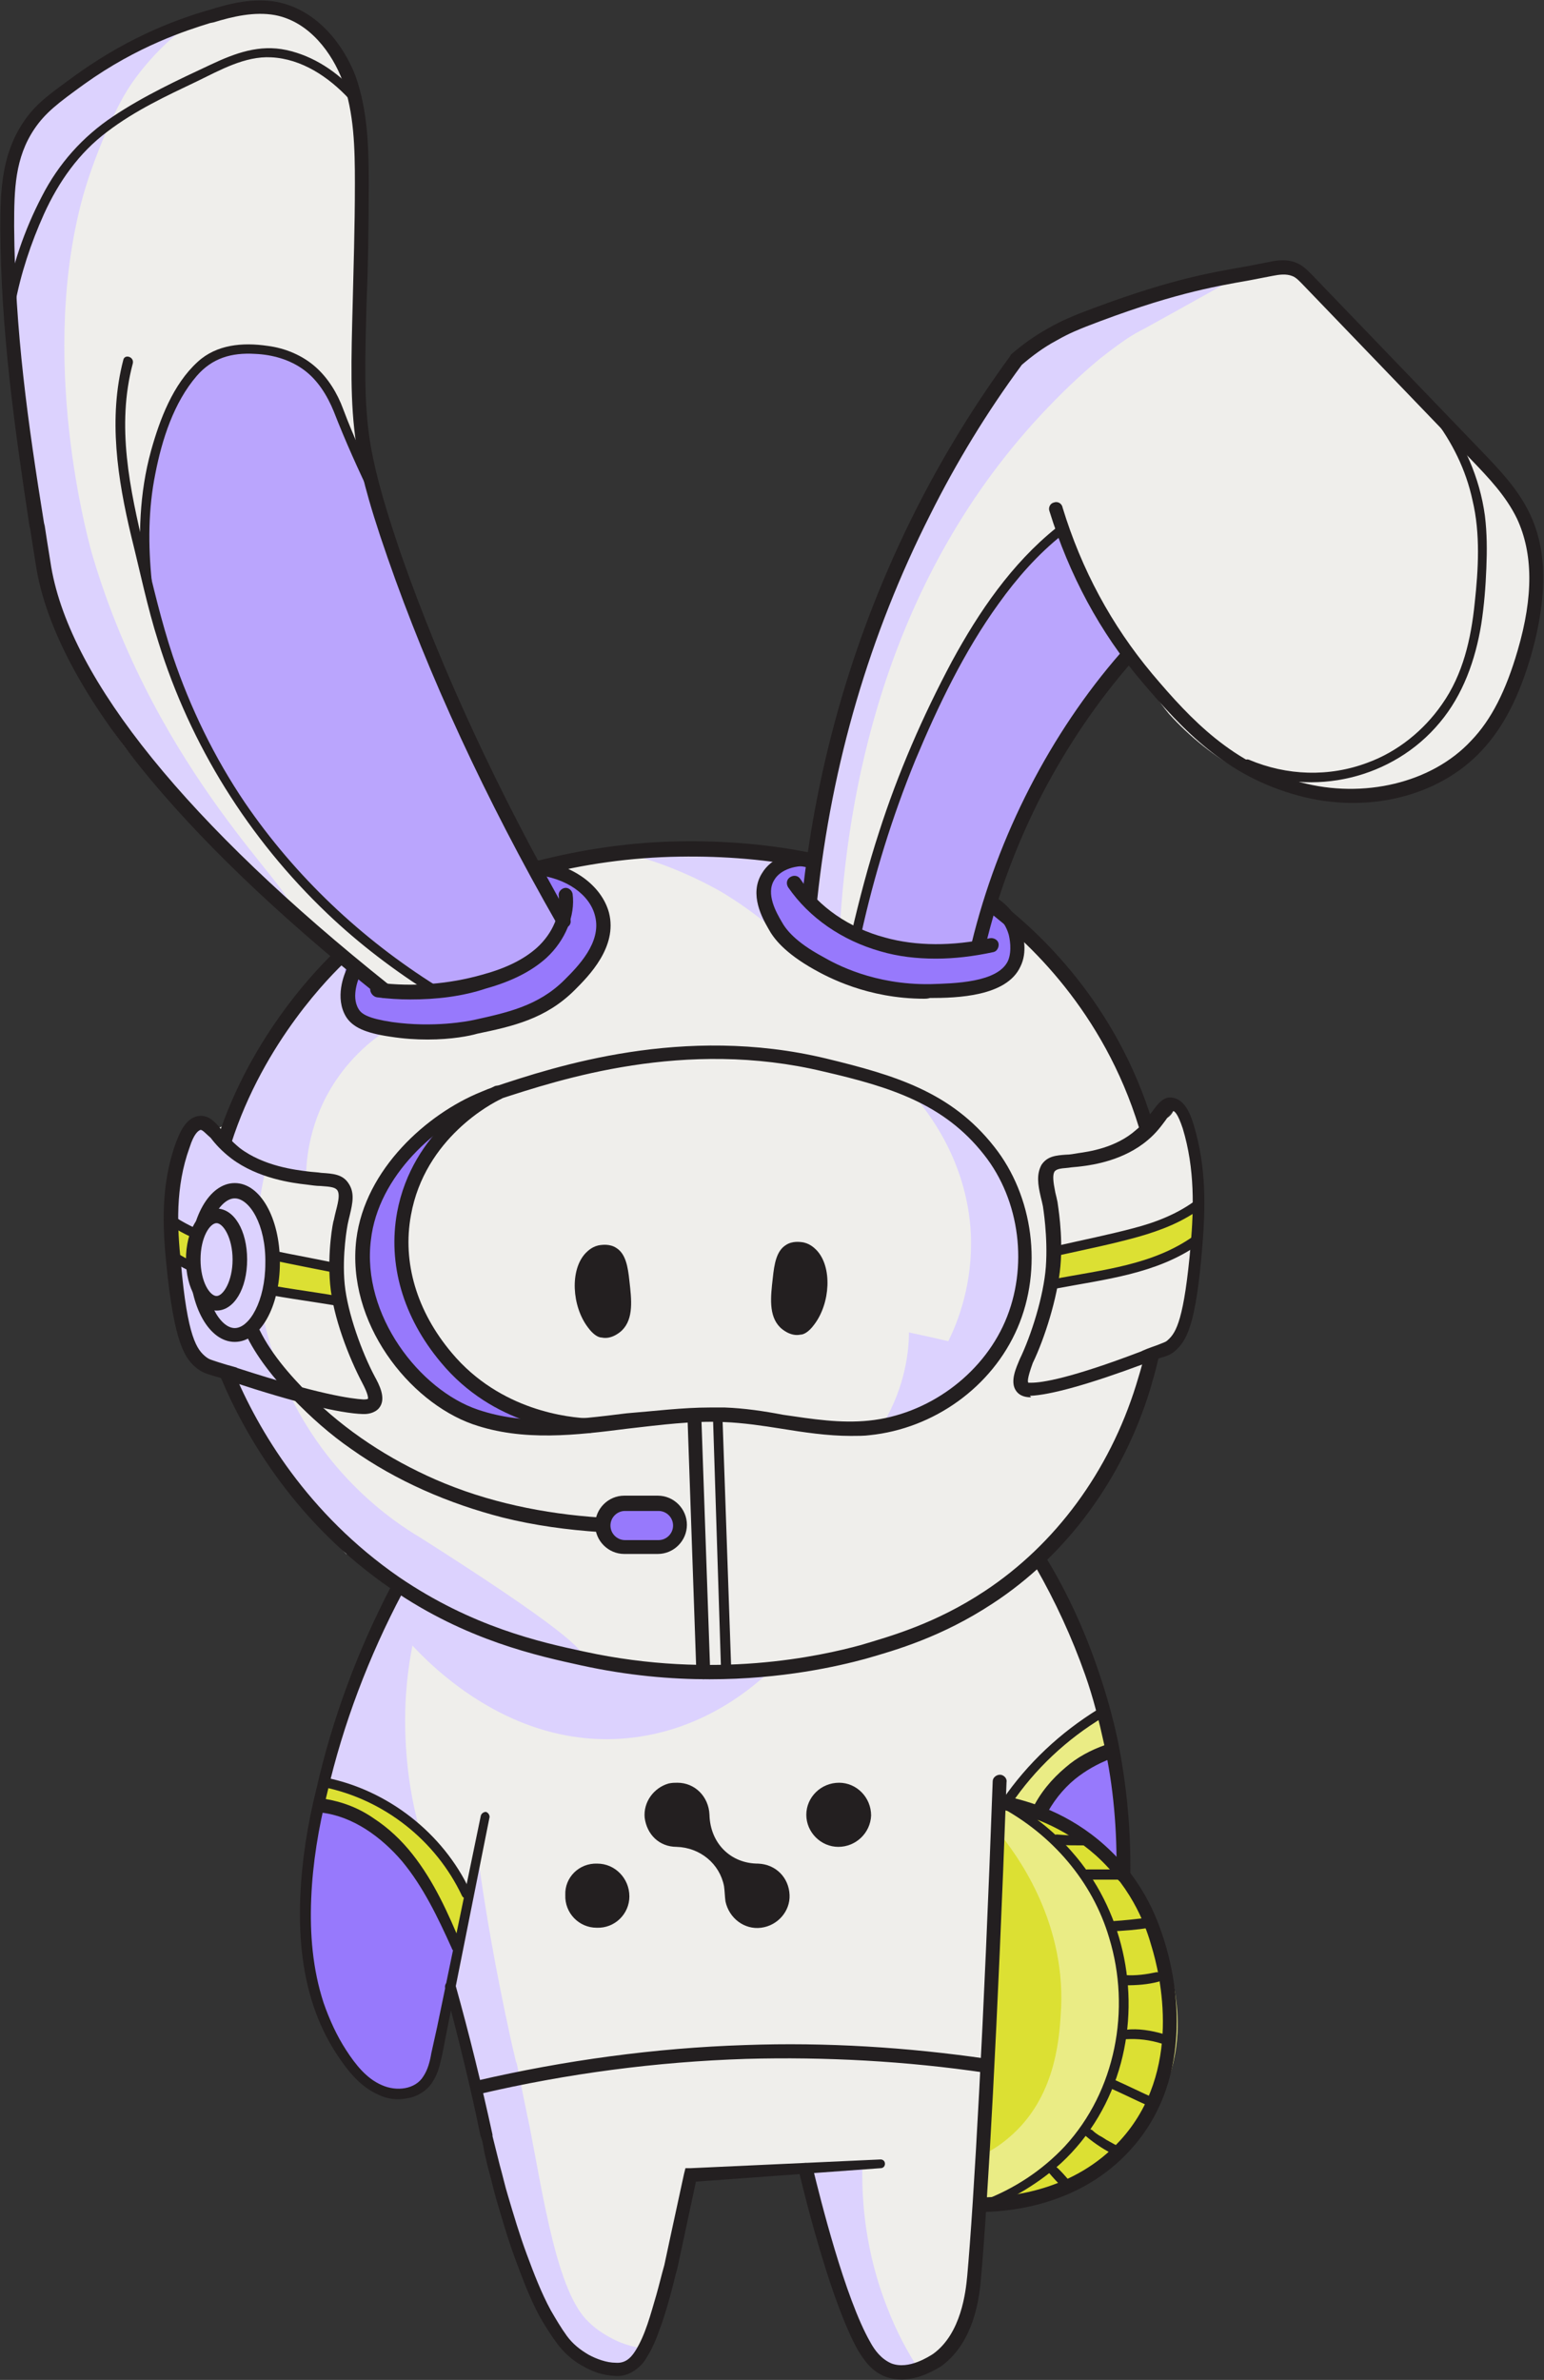 <svg width="2193" height="3378" viewBox="0 0 2193 3378" fill="none" xmlns="http://www.w3.org/2000/svg">
<rect x="0" y="0" width="2193" height="3378" fill="#333333" stroke="none"/>
<g clip-path="url(#clip0_810_59)">
<path d="M1705.73 1725.76C1704.7 1689.56 1699.53 1653.36 1695.39 1617.16C1694.36 1604.75 1692.29 1592.34 1684.02 1583.04C1678.85 1577.86 1674.71 1572.69 1670.57 1566.49C1670.57 1566.49 1669.54 1567.52 1668.51 1567.52C1667.47 1599.58 1615.76 1598.55 1614.73 1565.45C1613.7 1539.6 1596.12 1513.74 1582.67 1493.06C1567.16 1469.27 1553.72 1444.45 1539.24 1419.63C1516.49 1380.33 1488.57 1347.24 1452.37 1319.31C1445.13 1314.14 1437.89 1308.97 1430.65 1303.8C1430.65 1304.83 1431.69 1306.9 1431.69 1307.94C1437.89 1325.52 1443.06 1343.1 1438.93 1361.72C1434.79 1381.37 1418.24 1395.84 1399.63 1402.05C1376.88 1409.29 1337.58 1415.49 1309.66 1407.22C1276.57 1413.43 1239.34 1401.02 1208.31 1390.67C1175.22 1379.3 1141.1 1364.82 1116.28 1340C1084.22 1306.9 1079.05 1241.75 1117.31 1217.96C1117.31 1213.82 1117.31 1210.72 1117.31 1206.58C1004.59 1207.62 891.868 1212.79 780.181 1223.13C782.249 1226.23 784.317 1229.34 786.385 1232.44C792.59 1240.71 798.795 1247.95 806.034 1255.19C819.478 1267.6 834.99 1276.91 845.331 1293.46C856.707 1313.11 855.673 1335.86 847.4 1355.51C832.922 1391.71 791.556 1412.39 759.498 1429.97C712.962 1455.83 668.494 1461 641.606 1463.07C593.002 1467.2 528.885 1473.41 507.168 1438.25C495.793 1419.63 498.895 1396.88 504.066 1380.33C501.997 1366.89 491.656 1358.61 481.315 1358.61C470.973 1359.65 464.768 1368.96 464.768 1369.99C416.164 1431.01 372.73 1498.23 334.467 1570.63C333.433 1572.69 331.365 1575.8 330.33 1577.86C330.33 1578.9 330.33 1580.97 329.296 1582C327.228 1596.48 308.613 1604.75 296.204 1600.62C289.999 1598.55 284.828 1595.45 281.726 1590.27C275.521 1600.62 270.35 1611.99 265.18 1623.37C256.907 1640.95 250.702 1659.57 246.565 1679.22C246.565 1681.29 246.565 1684.39 246.565 1686.46C238.292 1736.1 243.463 1785.74 246.565 1835.38C247.599 1846.76 248.633 1859.17 249.668 1871.58C250.702 1873.65 250.702 1876.75 251.736 1878.82C257.941 1899.5 267.248 1922.25 284.828 1936.73C288.965 1939.84 293.101 1942.94 297.238 1946.04C297.238 1946.04 297.238 1946.04 298.272 1946.04C300.34 1946.04 303.443 1945.01 305.511 1945.01C310.682 1945.01 314.818 1946.04 318.955 1949.14C321.023 1950.18 323.091 1952.25 324.126 1953.28C327.228 1955.35 328.262 1958.45 329.296 1961.55C331.365 1964.66 331.365 1967.76 331.365 1971.9C331.365 1973.96 331.365 1975 331.365 1977.07C335.501 1982.24 340.672 1987.41 344.808 1993.61C381.003 2041.19 400.652 2098.07 437.881 2144.61C454.427 2165.29 473.042 2184.94 490.622 2204.59L491.656 2205.63C496.827 2205.63 501.997 2206.66 506.134 2209.76C516.475 2217 526.817 2224.24 538.192 2228.38C554.738 2233.55 559.909 2249.06 555.773 2261.47C555.773 2262.51 555.773 2264.58 556.807 2265.61C557.841 2270.78 555.773 2275.95 552.67 2280.09C554.738 2287.33 553.704 2294.57 549.568 2300.77C511.305 2354.55 489.588 2415.57 472.007 2478.66C465.803 2499.34 459.598 2520.03 453.393 2541.74C451.325 2547.95 450.29 2554.15 449.256 2561.39C443.051 2595.52 440.983 2630.68 436.847 2665.85C432.71 2711.35 433.744 2757.89 438.915 2803.4C445.12 2808.57 449.256 2815.81 450.29 2825.12C450.29 2832.35 451.325 2838.56 451.325 2844.77C455.461 2847.87 459.598 2853.04 460.632 2858.21C461.666 2861.31 463.734 2865.45 464.768 2868.55C465.803 2870.62 465.803 2871.65 466.837 2873.72C466.837 2873.72 467.871 2875.79 467.871 2876.83C467.871 2877.86 468.905 2878.89 468.905 2879.93C469.939 2882 469.939 2883.03 470.973 2885.1C472.007 2888.2 474.076 2891.3 475.11 2894.41C481.315 2906.82 487.519 2919.23 494.758 2930.6C497.861 2936.81 501.997 2941.98 505.1 2948.19C518.544 2960.6 534.056 2970.94 550.602 2974.04C568.182 2977.14 584.728 2971.97 601.275 2964.73C602.309 2962.66 604.377 2958.53 605.411 2954.39C636.435 2880.96 636.435 2834.42 644.708 2833.39C652.982 2833.39 659.186 2875.79 672.63 2943.01C672.63 2943.01 687.108 3012.31 704.689 3084.7C723.303 3159.16 734.679 3200.53 758.464 3250.17C778.112 3291.54 799.829 3323.6 815.341 3344.29C820.512 3349.46 832.922 3359.8 850.502 3363.94C853.604 3364.97 862.912 3366 873.253 3364.97C877.39 3364.97 887.731 3363.94 896.004 3358.77C903.243 3354.63 909.448 3348.42 919.789 3325.67C925.994 3312.23 931.165 3296.71 939.438 3268.79C944.609 3252.24 947.711 3239.83 949.779 3229.49C950.814 3224.32 957.018 3202.6 963.223 3171.57C968.394 3149.86 970.462 3139.51 972.53 3129.17C977.701 3097.11 975.633 3094.01 979.769 3088.84C991.145 3074.36 1017 3081.6 1059.4 3083.67C1079.05 3084.7 1108 3085.73 1143.16 3081.6C1145.23 3088.84 1147.3 3100.21 1150.4 3112.62C1153.5 3124 1156.61 3135.38 1157.64 3141.58C1164.88 3167.44 1172.12 3187.09 1176.26 3198.46C1203.14 3271.89 1194.87 3279.13 1214.52 3311.19C1226.93 3331.88 1248.65 3367.04 1281.74 3369.11C1316.9 3372.21 1343.79 3337.05 1353.09 3325.67C1377.91 3293.61 1383.08 3257.41 1385.15 3238.8C1391.36 3180.88 1371.71 3148.82 1390.32 3135.38C1397.56 3130.21 1401.7 3134.34 1436.86 3128.14C1436.86 3128.14 1452.37 3125.03 1474.09 3119.86C1555.78 3099.18 1604.39 3046.44 1604.39 3046.44C1648.86 2997.83 1656.1 2940.95 1660.23 2909.92C1675.74 2789.95 1615.76 2694.81 1594.05 2663.78C1597.15 2569.67 1584.74 2502.44 1573.36 2461.08C1559.92 2409.37 1528.9 2322.49 1526.83 2317.32C1520.62 2299.74 1515.45 2286.29 1511.32 2275.95C1500.98 2263.54 1490.63 2250.1 1483.39 2235.62C1477.19 2222.17 1479.26 2206.66 1492.7 2198.39C1504.08 2192.18 1511.32 2174.6 1518.56 2164.26C1530.97 2146.68 1544.41 2130.13 1556.82 2112.55C1578.54 2079.45 1596.12 2044.29 1610.59 2008.09C1611.63 2006.03 1612.66 2002.92 1613.7 2000.85C1616.8 1991.55 1619.9 1982.24 1621.97 1972.93C1625.07 1963.62 1626.11 1954.32 1630.24 1946.04C1635.41 1934.67 1643.69 1926.39 1654.03 1920.19C1659.2 1917.08 1665.4 1915.02 1671.61 1913.98C1673.68 1911.91 1675.74 1908.81 1676.78 1906.74C1677.81 1905.71 1677.81 1904.67 1678.85 1903.64C1685.05 1883.99 1690.22 1864.34 1694.36 1843.66C1705.73 1802.29 1705.73 1762.99 1705.73 1725.76ZM1345.85 1988.44C1293.11 2026.71 1225.89 2031.88 1162.81 2024.64C1127.65 2020.5 1094.56 2011.2 1059.4 2008.09C1025.27 2004.99 991.145 2010.16 957.018 2004.99C896.004 2019.47 832.922 2022.57 770.873 2024.64C646.777 2027.74 527.851 1929.49 516.475 1803.32C510.27 1741.27 539.226 1685.42 579.558 1639.92C601.275 1615.1 627.128 1595.45 655.05 1579.93C670.562 1570.63 694.347 1561.32 702.62 1558.21C721.235 1549.94 736.747 1544.77 747.088 1540.63C785.351 1528.22 834.99 1513.74 896.004 1503.4C927.028 1498.23 978.735 1489.96 1046.99 1492.03C1046.99 1492.03 1120.41 1488.92 1208.31 1513.74C1232.1 1520.98 1256.92 1528.22 1278.64 1540.63C1290.01 1546.84 1300.35 1555.11 1310.69 1563.39C1375.84 1585.1 1415.14 1640.95 1434.79 1704.04C1467.88 1806.42 1433.76 1924.32 1345.85 1988.44Z" fill="#EFEEEB"/>
<path d="M1477.19 2567.6C1484.43 2554.15 1490.63 2544.85 1496.84 2538.64C1503.04 2531.4 1514.42 2517.96 1543.37 2498.31C1548.55 2495.2 1554.75 2487.96 1567.16 2482.79C1574.4 2479.69 1580.6 2477.62 1584.74 2475.55C1584.74 2467.28 1582.67 2455.9 1576.47 2442.46C1573.36 2437.29 1570.26 2432.12 1567.16 2427.98C1534.07 2445.56 1513.38 2465.21 1499.94 2479.69C1481.33 2501.41 1457.54 2518.99 1442.03 2542.78C1441 2544.85 1437.89 2550.02 1430.65 2553.12C1425.48 2555.19 1420.31 2555.19 1416.18 2554.15C1417.21 2568.63 1418.24 2584.15 1419.28 2599.66C1420.31 2618.27 1419.28 2633.79 1419.28 2644.13C1416.18 2716.52 1395.49 2895.44 1393.42 3050.57C1393.42 3067.12 1393.42 3096.08 1394.46 3132.27C1420.31 3132.27 1463.75 3129.17 1512.35 3107.45C1523.73 3102.28 1557.85 3085.74 1591.98 3052.64C1601.29 3043.33 1635.41 3010.24 1655.06 2962.66C1694.36 2869.59 1657.13 2776.51 1645.75 2747.55C1598.18 2637.92 1508.21 2584.15 1477.19 2567.6Z" fill="#EAEC85"/>
<path d="M1640.58 2976.11C1663.34 2924.4 1662.3 2877.86 1661.27 2854.07C1660.23 2811.67 1649.89 2779.61 1643.69 2757.89C1634.38 2728.94 1624.04 2705.15 1617.83 2692.74C1575.43 2613.1 1472.02 2573.8 1445.13 2564.5C1472.02 2582.08 1518.56 2619.31 1553.72 2682.4C1581.64 2732.04 1588.88 2775.47 1591.98 2790.99C1606.46 2880.96 1577.5 2951.29 1570.26 2967.84C1525.79 3069.19 1441 3114.69 1416.18 3127.1C1443.06 3125.04 1524.76 3116.76 1588.88 3052.64C1617.83 3024.72 1633.34 2993.69 1640.58 2976.11Z" fill="#DCE033"/>
<path d="M1507.18 2848.9C1512.35 2723.76 1443.06 2630.69 1418.24 2600.69C1416.18 2649.3 1415.14 2688.6 1414.11 2714.46C1411 2843.73 1412.04 2906.82 1402.73 3012.31C1400.66 3031.96 1399.63 3047.47 1398.6 3056.78C1409.97 3051.61 1424.45 3042.3 1439.96 3027.82C1502.01 2969.91 1505.11 2886.13 1507.18 2848.9Z" fill="#DCE033"/>
<path d="M2017.01 566.412C1985.99 540.557 1961.17 513.668 1937.38 481.608C1896.02 426.795 1873.26 399.905 1863.96 394.734C1841.21 382.324 1819.49 384.392 1775.02 386.461C1735.72 388.529 1700.56 396.803 1644.72 413.35C1574.4 434.034 1539.24 444.376 1517.52 456.787C1443.06 497.121 1404.8 559.173 1344.82 660.525C1317.93 704.996 1294.15 750.501 1275.53 799.109C1256.92 848.75 1242.44 900.461 1227.96 952.171C1213.48 1004.92 1199.01 1056.63 1183.49 1108.34C1166.95 1161.08 1151.44 1214.86 1148.33 1269.67C1148.33 1276.91 1145.23 1282.08 1142.13 1286.22C1159.71 1299.66 1177.29 1313.11 1195.9 1324.48C1218.66 1337.93 1242.44 1343.1 1268.29 1345.17C1298.28 1347.24 1327.24 1343.1 1357.23 1341.03C1362.4 1341.03 1367.57 1341.03 1372.74 1340C1373.78 1337.93 1373.78 1336.9 1374.81 1334.83C1378.95 1324.48 1384.12 1314.14 1388.25 1303.8C1397.56 1280.01 1403.77 1256.23 1411 1232.44C1426.52 1179.7 1445.13 1131.09 1476.16 1085.58C1507.18 1040.08 1544.41 998.71 1576.47 954.239C1587.84 938.726 1613.7 934.589 1623 954.239C1633.34 975.958 1644.72 994.573 1660.23 1013.19C1720.21 1079.38 1801.91 1126.95 1891.88 1132.12C1969.44 1136.26 2051.14 1115.58 2099.74 1052.49C2142.14 997.676 2159.72 924.247 2160.76 855.99C2161.79 784.63 2146.28 706.03 2101.81 649.149C2080.09 616.054 2048.03 591.233 2017.01 566.412Z" fill="#EFEEEB"/>
<path d="M2181.44 835.306C2180.4 816.69 2178.34 799.109 2178.34 780.493C2172.13 760.843 2166.96 740.159 2159.72 720.509C2150.41 710.167 2142.14 699.825 2132.83 689.483C2109.05 662.594 2084.23 636.739 2059.41 610.884C2036.66 586.063 2014.94 560.208 1991.16 535.387C1984.95 530.216 1979.78 525.045 1973.58 519.874C1970.47 518.839 1968.41 516.771 1966.34 514.703C1963.24 511.6 1961.17 509.532 1958.06 506.429C1945.66 496.087 1933.25 484.711 1923.94 471.266C1907.39 452.65 1890.85 433 1874.3 413.35C1873.27 411.282 1871.2 410.248 1870.16 408.179C1857.75 397.837 1846.38 387.495 1835 377.153C1733.66 401.974 1631.28 425.761 1530.97 458.855C1526.83 459.89 1522.69 460.924 1518.56 459.89C1507.18 465.061 1495.8 470.232 1485.46 476.437C1464.78 495.053 1443.06 513.668 1424.45 533.318C1395.49 563.31 1374.81 598.473 1354.13 633.636C1311.73 709.133 1283.81 792.904 1249.68 872.537C1247.61 876.674 1244.51 879.777 1240.37 881.845C1231.07 912.871 1220.72 943.898 1210.38 974.924C1199.01 1011.12 1194.87 1048.35 1182.46 1083.52C1180.39 1103.17 1179.36 1122.82 1174.19 1142.46C1174.19 1144.53 1173.15 1147.64 1173.15 1149.7C1167.98 1192.11 1153.51 1233.47 1144.2 1275.88C1144.2 1275.88 1145.23 1275.88 1145.23 1276.91C1150.4 1281.05 1155.57 1285.19 1160.74 1289.32C1169.02 1296.56 1176.26 1303.8 1185.56 1311.04C1188.67 1313.11 1190.73 1315.18 1193.84 1317.25C1217.62 1326.55 1241.41 1336.9 1267.26 1343.1C1286.91 1347.24 1305.52 1350.34 1325.17 1354.48C1334.48 1352.41 1343.79 1350.34 1353.09 1348.27C1364.47 1345.17 1375.84 1343.1 1387.22 1340C1387.22 1338.96 1388.25 1337.93 1388.25 1336.9C1386.19 1341.03 1389.29 1331.72 1389.29 1330.69C1390.32 1327.59 1391.36 1323.45 1391.36 1320.35C1392.39 1314.14 1393.43 1307.94 1394.46 1301.73C1397.56 1289.32 1401.7 1276.91 1405.83 1264.5C1415.14 1237.61 1424.45 1211.76 1434.79 1184.87C1436.86 1179.7 1439.96 1174.53 1444.1 1171.42C1444.1 1171.42 1444.1 1171.42 1444.1 1170.39C1446.17 1167.29 1448.23 1163.15 1450.3 1160.05C1458.58 1141.43 1465.81 1121.78 1475.12 1103.17C1484.43 1084.55 1495.8 1066.97 1508.21 1049.39C1533.03 1014.22 1558.89 978.026 1585.77 943.898C1595.08 932.521 1614.73 934.59 1624.04 943.898C1630.24 950.103 1632.31 956.308 1631.28 963.547C1631.28 964.582 1632.31 964.582 1632.31 965.616C1634.38 969.753 1636.45 972.855 1639.55 975.958C1639.55 975.958 1639.55 976.992 1640.58 976.992C1641.62 979.061 1643.69 980.095 1644.72 982.163C1647.82 985.266 1650.93 988.368 1652.99 992.505C1664.37 1004.92 1674.71 1018.36 1686.09 1030.77C1687.12 1031.8 1688.15 1032.84 1688.15 1032.84C1717.11 1056.63 1752.27 1072.14 1784.33 1089.72C1801.91 1099.03 1819.49 1109.37 1837.07 1119.71C1861.89 1123.85 1886.71 1127.99 1911.53 1132.12C1912.56 1132.12 1914.63 1131.09 1915.67 1131.09C1934.28 1129.02 1953.93 1121.78 1971.51 1117.64C1991.16 1112.47 2011.84 1108.34 2031.49 1103.17C2035.63 1102.13 2039.76 1101.1 2042.86 1101.1C2066.65 1083.52 2090.43 1062.83 2113.19 1042.15C2129.73 999.745 2149.38 958.376 2165.93 915.974C2171.1 901.495 2176.27 887.016 2182.47 871.503C2182.47 862.195 2181.44 848.751 2181.44 835.306Z" fill="#EFEEEB"/>
<path d="M715.03 1173.49C691.244 1118.68 672.63 1061.8 646.777 1008.02C620.923 954.24 595.07 901.495 576.455 844.614C560.943 799.109 548.533 751.535 536.124 704.996C530.953 701.894 526.816 696.723 524.748 689.483C507.168 619.157 517.509 542.626 516.475 471.266C515.441 378.187 517.509 285.109 513.373 193.065C513.373 188.928 512.339 183.757 512.339 179.62C510.27 155.833 508.202 129.978 498.895 107.226C486.485 78.268 462.7 57.584 439.949 34.831H438.915C435.812 33.797 431.676 31.729 428.573 30.695C428.573 30.695 427.539 30.695 427.539 29.66C425.471 28.626 423.403 27.592 421.334 27.592C405.822 21.387 389.276 16.216 373.764 12.079C369.627 11.045 366.525 10.011 364.457 7.942C310.682 13.113 253.804 37.934 211.404 59.652C207.268 61.721 203.131 62.755 198.995 62.755C183.482 71.029 167.97 79.302 152.458 86.542C127.639 97.918 102.82 110.328 81.103 126.876C50.079 151.697 33.532 186.86 19.054 223.057C24.225 265.459 26.293 307.862 26.293 349.23C26.293 410.248 24.225 471.266 27.328 532.284C30.43 597.439 38.703 663.628 48.01 728.783C55.249 783.596 64.556 837.374 76.966 890.119C80.069 892.187 83.171 895.29 86.273 900.461C91.444 910.803 96.615 921.145 101.786 930.453C126.605 976.992 156.595 1020.43 187.619 1061.8C222.78 1104.2 255.872 1148.67 291.033 1190.04C313.784 1208.65 336.535 1229.34 360.32 1252.09C383.071 1273.81 403.754 1294.49 423.403 1315.18C428.573 1319.31 433.744 1322.42 437.881 1326.55C457.529 1342.07 476.144 1357.58 494.758 1374.13C499.929 1377.23 504.065 1379.3 509.236 1382.4C517.509 1387.57 526.816 1393.78 535.09 1399.98C541.294 1396.88 547.499 1395.85 554.738 1397.91C558.875 1398.95 561.977 1401.02 566.114 1401.02C566.114 1401.02 569.216 1401.02 570.25 1402.05C571.284 1402.05 574.387 1402.05 574.387 1402.05C583.694 1403.08 591.967 1402.05 601.274 1402.05C616.787 1401.02 636.435 1396.88 655.05 1392.74C682.971 1386.54 711.927 1377.23 740.883 1373.09C762.6 1355.51 780.18 1332.76 797.761 1311.04C761.566 1272.77 736.747 1222.1 715.03 1173.49Z" fill="#EFEEEB"/>
<path d="M702.62 1122.81C671.596 1056.63 644.708 989.402 614.718 923.213C600.24 892.187 583.694 863.229 570.25 832.203C565.08 819.793 554.738 790.835 543.363 746.364C522.68 665.696 517.509 593.302 515.441 544.694C512.339 469.197 520.612 469.197 518.544 356.469C518.544 328.545 516.475 330.614 515.441 245.809C515.441 222.022 515.441 198.235 512.339 174.449C506.134 126.875 501.997 91.712 475.11 59.652C450.29 30.694 418.232 19.318 402.72 15.181C386.174 11.044 364.457 8.976 322.057 17.25C263.111 28.626 223.814 49.31 151.424 86.541C120.4 104.123 82.137 124.807 58.352 152.73C39.737 175.483 27.328 200.304 27.328 200.304C26.294 203.407 22.157 210.646 19.055 223.056C13.884 239.604 6.645 265.459 4.577 298.553C4.577 300.622 4.577 303.724 5.611 305.793C12.85 375.085 24.225 443.342 27.328 513.668C31.464 580.891 34.567 648.115 44.908 715.338C65.591 840.477 103.854 967.684 183.483 1068C203.131 1092.82 224.848 1115.58 247.599 1137.29C272.419 1160.05 298.272 1179.7 322.057 1203.48C382.037 1262.43 387.208 1273.81 460.632 1342.07C520.612 1397.91 537.158 1404.12 545.431 1406.19C593.002 1421.7 640.572 1409.29 682.972 1397.91C713.996 1389.64 735.713 1379.3 754.327 1365.85C770.873 1353.44 793.624 1336.89 797.761 1311.04C799.829 1295.53 793.624 1283.12 789.488 1272.77C758.464 1210.72 724.337 1170.39 702.62 1122.81Z" fill="#EFEEEB"/>
<path d="M1427.55 1905.71C1440.99 1885.02 1488.57 1807.46 1467.88 1712.31C1451.34 1635.78 1391.36 1580.97 1322.07 1549.94C1283.81 1533.39 1243.47 1523.05 1203.14 1514.78C1147.3 1503.4 1112.14 1493.06 1067.67 1488.92C970.462 1480.65 893.935 1500.3 807.068 1522.02C752.258 1536.5 722.268 1548.91 701.586 1558.22C671.596 1571.66 633.333 1589.24 602.308 1618.2C555.772 1659.57 499.929 1748.51 524.748 1848.83C554.738 1969.83 675.732 2011.2 689.176 2016.37C709.859 2022.57 724.337 2024.64 753.293 2027.74C850.502 2038.09 913.584 2022.57 973.564 2015.33C1145.23 1995.68 1163.85 2061.87 1274.5 2024.64C1304.49 2013.27 1377.91 1983.27 1427.55 1905.71Z" fill="#EFEEEB"/>
<path d="M483.383 1355.51C454.427 1384.47 421.335 1422.73 390.311 1471.34C355.15 1526.15 332.399 1576.83 317.921 1618.2C307.579 1603.72 294.136 1589.24 280.692 1591.31C249.668 1596.48 240.36 1700.93 243.463 1764.02C245.531 1806.42 252.77 1867.44 282.76 1937.77C299.306 1941.9 314.818 1946.04 331.365 1950.18C360.321 2045.33 405.823 2109.45 435.813 2144.61C519.578 2243.89 617.821 2284.23 697.45 2317.32C707.791 2321.46 820.512 2368 827.751 2353.52C832.922 2344.21 794.659 2308.01 596.104 2181.84C560.943 2161.16 457.53 2092.9 400.652 1955.35C343.774 1818.83 367.56 1698.87 377.901 1658.53C396.515 1662.67 416.164 1666.81 434.779 1670.94C434.779 1647.16 438.915 1590.27 477.178 1533.39C503.032 1495.13 534.056 1471.34 553.704 1459.97C530.953 1425.84 507.168 1390.67 483.383 1355.51Z" fill="#DCD2FE"/>
<path d="M131.776 789.801C131.776 789.801 53.181 528.147 115.229 288.211C129.707 232.364 155.561 176.517 155.561 176.517C165.902 154.799 175.21 134.115 192.79 110.328C216.575 78.268 241.394 55.515 258.975 42.071C211.404 52.413 118.332 82.404 56.284 166.175C44.908 180.654 36.635 196.167 28.362 210.646C21.123 246.843 15.952 288.211 13.884 334.75C10.781 394.734 15.952 448.513 22.157 492.984C26.294 534.352 30.43 575.72 35.601 619.157C45.942 693.62 57.318 764.98 70.761 832.203C75.932 852.887 84.205 880.811 98.683 913.905C130.742 985.265 171.073 1031.8 197.961 1062.83C332.399 1214.86 399.618 1291.39 408.925 1283.12C424.437 1269.67 223.814 1099.03 131.776 789.801Z" fill="#DCD2FE"/>
<path d="M1192.8 1318.28C1203.14 1135.22 1252.78 832.203 1477.19 590.199C1505.11 560.207 1534.07 532.283 1563.02 508.497C1572.33 501.257 1581.64 494.018 1591.98 486.778C1607.49 475.402 1619.9 469.197 1626.11 466.094C1648.86 453.684 1691.26 429.897 1747.1 398.871C1696.43 411.282 1637.48 426.795 1572.33 445.41C1530.97 456.787 1498.91 467.129 1464.78 494.018C1443.06 511.599 1428.59 529.181 1413.07 550.899C1387.22 587.096 1349.99 645.012 1312.76 726.714C1285.87 778.424 1258.99 836.34 1235.2 902.529C1184.53 1040.08 1160.74 1166.25 1150.4 1269.67C1152.47 1275.88 1156.61 1283.12 1161.78 1290.36C1171.09 1305.87 1184.53 1314.14 1192.8 1318.28Z" fill="#DCD2FE"/>
<path d="M1127.65 1345.17C1126.62 1301.73 1125.58 1258.3 1125.58 1215.89C1091.46 1212.79 1056.3 1209.69 1019.07 1208.65C970.462 1206.59 924.96 1207.62 882.56 1209.69C918.755 1217.96 968.394 1234.51 1022.17 1264.5C1067.67 1291.39 1102.83 1321.38 1127.65 1345.17Z" fill="#DCD2FE"/>
<path d="M1291.04 1891.23C1291.04 1913.98 1286.91 1966.73 1253.82 2021.54C1293.11 2010.16 1329.31 1994.65 1362.4 1969.83C1390.32 1949.14 1406.87 1920.19 1428.59 1895.37C1438.93 1870.54 1449.27 1844.69 1452.37 1817.8C1457.54 1775.4 1452.37 1731.96 1439.96 1690.59C1419.28 1622.34 1359.3 1583.04 1297.25 1554.08C1315.86 1575.8 1373.78 1646.12 1378.95 1751.61C1382.05 1821.94 1360.33 1876.75 1346.89 1903.64C1329.31 1899.5 1310.69 1895.37 1291.04 1891.23Z" fill="#DCD2FE"/>
<path d="M575.421 2441.43C575.421 2372.13 588.865 2314.22 601.274 2274.92C587.831 2265.61 574.387 2257.34 559.909 2248.03C558.875 2249.06 558.875 2251.13 557.841 2252.17C522.68 2306.98 508.202 2368 489.587 2429.02C479.246 2463.14 468.905 2498.31 459.597 2533.47C461.666 2533.47 463.734 2532.44 465.802 2533.47C514.407 2536.57 557.841 2566.56 593.001 2597.59C594.035 2598.63 595.07 2599.66 597.138 2600.69C585.762 2561.39 575.421 2507.62 575.421 2441.43Z" fill="#DCD2FE"/>
<path d="M782.249 2344.21C707.791 2324.56 645.743 2298.7 596.104 2273.88C585.763 2286.29 575.421 2299.74 566.114 2312.15C572.319 2321.46 703.654 2490.03 899.107 2466.25C1001.49 2453.84 1069.74 2394.89 1095.59 2370.06C1020.1 2376.27 909.448 2377.3 782.249 2344.21Z" fill="#DCD2FE"/>
<path d="M737.781 2948.19C733.644 2928.54 728.474 2908.89 724.337 2889.24C704.688 2799.26 689.176 2712.39 677.801 2627.58C665.391 2691.7 651.947 2754.79 639.538 2818.91C642.64 2830.29 645.742 2842.7 648.845 2854.07C659.186 2891.31 668.493 2927.5 678.835 2963.7C689.176 2961.63 699.518 2959.56 711.927 2956.46C721.235 2953.36 730.542 2950.25 737.781 2948.19Z" fill="#DCD2FE"/>
<path d="M837.058 3352.56C851.536 3359.8 870.15 3369.11 885.662 3361.87C892.901 3358.77 898.072 3353.59 904.277 3347.39C909.448 3342.22 913.584 3337.05 916.687 3333.94C904.277 3331.88 885.662 3328.77 866.014 3317.4C866.014 3317.4 849.468 3309.12 836.024 3295.68C791.556 3254.31 771.907 3119.86 752.259 3018.51C748.122 2999.9 741.917 2967.84 733.644 2927.5C723.303 2927.5 710.893 2927.5 696.415 2925.43C685.04 2923.36 674.698 2921.3 666.425 2918.19C666.425 2919.23 666.425 2919.23 666.425 2920.26C672.63 2973.01 689.176 3029.89 731.576 3166.4C752.259 3231.56 761.566 3257.41 781.214 3291.54C791.556 3309.12 800.863 3322.57 808.102 3330.84C818.443 3343.25 829.819 3349.46 837.058 3352.56Z" fill="#DCD2FE"/>
<path d="M1235.2 3344.29C1241.41 3353.59 1250.71 3367.04 1267.26 3371.18C1283.81 3375.31 1299.32 3368.07 1305.52 3363.94C1290.01 3340.15 1273.47 3310.16 1260.02 3275C1229 3196.4 1223.83 3124 1224.86 3076.43C1211.42 3076.43 1197.97 3076.43 1182.46 3076.43C1169.02 3077.46 1156.61 3078.5 1144.2 3079.53C1165.91 3144.69 1178.32 3196.4 1187.63 3233.63C1187.63 3234.66 1200.04 3288.44 1235.2 3344.29Z" fill="#DCD2FE"/>
<path d="M662.289 2709.28C662.289 2701.01 662.289 2693.77 661.255 2686.53C650.913 2659.64 637.47 2642.06 628.162 2631.72C616.787 2619.31 605.411 2610 595.07 2601.73C580.592 2589.32 568.182 2581.04 564.046 2577.94C557.841 2573.8 541.295 2563.46 518.544 2552.09C503.031 2544.85 483.383 2536.57 460.632 2529.33C458.564 2535.54 457.529 2541.74 455.461 2548.98C454.427 2553.12 453.393 2557.26 453.393 2560.36C500.963 2566.56 529.919 2585.18 543.363 2595.52C567.148 2614.14 580.592 2634.82 598.172 2662.75C614.718 2688.6 627.128 2714.46 634.367 2728.93C640.572 2742.38 645.743 2753.76 648.845 2760.99C655.05 2749.62 661.255 2732.04 662.289 2709.28Z" fill="#DCE033"/>
<path d="M477.178 1799.18C420.301 1791.95 377.901 1781.6 351.013 1773.33C326.194 1766.09 308.614 1759.89 301.375 1756.78C276.555 1747.47 256.907 1738.17 241.395 1729.89C241.395 1740.24 242.429 1751.61 243.463 1762.99C244.497 1771.26 245.531 1778.5 246.565 1785.74C278.624 1801.25 305.511 1810.56 326.194 1815.73C349.979 1822.97 369.628 1826.07 401.686 1832.28C433.744 1838.48 459.598 1841.59 478.212 1844.69C478.212 1831.25 477.178 1814.7 477.178 1799.18Z" fill="#DCE033"/>
<path d="M1493.74 1779.53C1520.62 1773.33 1543.37 1768.16 1559.92 1764.02C1621.97 1748.51 1641.62 1742.3 1663.33 1731.96C1679.88 1723.69 1692.29 1716.45 1700.56 1711.28C1701.6 1719.55 1702.63 1729.89 1702.63 1741.27C1702.63 1749.54 1701.6 1756.78 1701.6 1762.99C1688.15 1770.23 1668.51 1780.57 1643.69 1789.88C1614.73 1801.25 1590.94 1806.42 1566.13 1812.63C1547.51 1816.77 1522.69 1821.94 1492.7 1827.11C1493.74 1810.56 1493.74 1795.05 1493.74 1779.53Z" fill="#DCE033"/>
<path d="M558.875 1656.46C549.567 1668.87 537.158 1685.42 527.851 1710.24C523.714 1720.59 514.407 1747.47 514.407 1783.67C514.407 1827.11 527.851 1858.13 538.192 1881.92C550.602 1909.84 566.114 1943.97 601.274 1973.97C643.674 2009.13 688.142 2017.4 704.688 2020.5C727.439 2024.64 770.873 2028.78 773.976 2019.47C779.146 2002.92 656.084 1985.34 602.309 1890.19C581.626 1854 577.489 1816.77 575.421 1799.18C573.353 1774.36 570.25 1723.69 596.104 1664.74C609.547 1633.71 627.128 1611.99 639.537 1597.51C631.264 1599.58 618.855 1602.69 605.411 1610.96C583.694 1623.37 572.318 1638.88 558.875 1656.46Z" fill="#9779FC"/>
<path d="M613.684 924.248C644.708 1005.95 673.664 1064.9 707.79 1135.23C742.951 1205.55 775.01 1264.5 799.829 1308.97C794.658 1318.28 788.453 1329.66 778.112 1341.03C761.566 1360.68 742.951 1373.09 730.542 1380.33C692.278 1388.61 655.049 1397.91 616.786 1406.19C595.069 1392.74 573.352 1378.26 550.601 1360.68C510.27 1330.69 476.143 1299.66 447.188 1270.71C413.061 1229.34 378.934 1187.97 344.808 1146.6C292.067 1062.83 260.008 991.471 241.394 940.795C219.677 883.914 211.404 846.682 207.267 810.485C206.233 799.109 203.131 761.877 208.302 713.27C214.506 659.491 219.677 608.815 253.804 561.242C269.316 539.523 292.067 507.463 334.466 498.155C383.071 486.779 424.437 513.668 433.744 519.873C463.734 540.558 477.178 569.515 480.28 575.72C488.553 594.336 489.587 606.747 504.065 641.91C510.27 656.388 515.441 665.696 517.509 669.833C543.362 721.543 588.865 857.024 613.684 924.248Z" fill="#BAA5FD"/>
<path d="M525.782 1456.86C547.499 1467.2 574.387 1468.24 598.172 1468.24C626.094 1468.24 654.016 1465.14 680.903 1458.93C725.371 1448.59 778.112 1441.35 810.171 1405.15C827.751 1385.5 841.195 1358.61 848.434 1332.76C855.673 1307.94 858.775 1288.29 841.195 1268.64C822.58 1247.95 802.932 1238.65 776.044 1234.51C768.805 1233.47 762.6 1232.44 756.395 1231.41C759.498 1236.58 761.566 1241.75 764.668 1246.92C771.907 1260.36 782.249 1271.74 789.488 1285.18C802.932 1310.01 784.317 1334.83 765.703 1350.34C746.054 1366.89 722.269 1375.16 698.484 1383.43C650.913 1398.95 596.104 1422.73 546.465 1404.12C523.714 1395.84 509.236 1378.26 493.724 1361.72C489.588 1376.19 488.553 1390.67 492.69 1407.22C496.827 1425.84 507.168 1447.56 525.782 1456.86Z" fill="#9779FC"/>
<path d="M485.451 2568.63C469.939 2566.56 457.529 2569.67 449.256 2572.77C444.085 2617.24 437.881 2661.71 432.71 2706.18C437.881 2745.48 443.051 2785.82 448.222 2825.12C462.7 2860.28 478.212 2894.41 492.69 2929.57C511.304 2944.05 529.919 2958.53 549.567 2973.01C566.114 2969.9 582.66 2966.8 600.24 2963.7C609.548 2939.91 617.821 2914.06 626.094 2886.13C638.503 2841.66 645.742 2800.29 649.879 2763.06C633.333 2729.97 616.787 2696.87 599.206 2664.81C580.592 2636.89 561.977 2617.24 547.499 2604.83C525.782 2586.21 510.27 2571.74 485.451 2568.63Z" fill="#9779FC"/>
<path d="M1556.82 2621.38C1570.26 2633.79 1583.71 2648.27 1596.12 2661.71C1596.12 2632.75 1596.12 2603.8 1596.12 2575.87C1596.12 2541.74 1589.91 2508.65 1583.71 2475.55C1570.26 2483.83 1559.92 2490.03 1552.68 2495.2C1502.01 2529.33 1487.53 2548.98 1481.33 2558.29C1478.22 2563.46 1475.12 2567.6 1474.09 2570.7C1505.11 2581.04 1532 2599.66 1556.82 2621.38Z" fill="#9779FC"/>
<path d="M1409.97 1394.81C1388.25 1408.26 1365.5 1409.29 1337.58 1407.22C1269.33 1404.12 1234.17 1403.08 1192.8 1385.5C1171.08 1376.19 1126.62 1356.55 1099.73 1314.14C1082.15 1286.22 1083.18 1267.6 1084.22 1261.4C1085.25 1256.23 1087.32 1241.75 1099.73 1229.34C1109.04 1220.03 1120.41 1216.93 1124.55 1215.89C1139.03 1212.79 1150.4 1214.86 1155.57 1216.93C1151.44 1237.61 1147.3 1257.26 1143.16 1277.95C1150.4 1285.18 1159.71 1293.46 1173.15 1302.77C1173.15 1302.77 1202.11 1323.45 1240.37 1335.86C1304.49 1356.55 1370.67 1345.17 1389.29 1342.07C1394.46 1324.48 1398.6 1306.9 1403.77 1289.32C1407.9 1291.39 1424.45 1296.56 1434.79 1314.14C1436.86 1318.28 1447.2 1334.83 1442.03 1355.51C1436.86 1378.26 1418.24 1389.64 1409.97 1394.81Z" fill="#9779FC"/>
<path d="M1504.08 748.433C1474.09 776.356 1432.72 817.724 1394.46 875.64C1361.37 925.282 1342.75 965.616 1312.76 1032.84C1276.57 1115.58 1255.88 1179.7 1247.61 1204.52C1233.13 1252.09 1222.79 1293.46 1215.55 1325.52C1227.96 1333.79 1248.64 1345.17 1277.6 1350.34C1309.66 1356.55 1335.51 1352.41 1351.02 1349.31C1365.5 1349.31 1378.95 1349.31 1393.42 1349.31C1397.56 1323.45 1403.77 1298.63 1412.04 1273.81C1424.45 1234.51 1437.89 1196.24 1455.47 1157.98C1503.04 1052.49 1561.99 980.094 1593.01 943.897C1597.15 938.726 1601.29 934.589 1603.35 931.487C1599.22 925.282 1574.4 882.879 1569.23 875.64C1545.44 837.374 1540.27 829.101 1534.07 815.656C1526.83 801.177 1515.45 778.425 1504.08 748.433Z" fill="#BAA5FD"/>
<path d="M545.431 1416.53C543.363 1416.53 541.294 1415.5 539.226 1414.46C249.667 1183.83 82.137 974.924 52.147 809.452C51.113 802.212 48.01 784.631 42.84 750.502L41.806 746.365C20.089 602.611 1.474 471.267 0.44 324.41C0.44 269.597 2.508 219.955 32.498 174.45C50.079 147.561 69.727 134.116 107.99 106.192C188.653 48.277 258.975 25.524 293.101 15.182L297.238 14.148C326.194 4.84 360.32 -3.433 393.413 2.772C451.324 14.148 488.553 64.824 505.1 108.261C522.68 157.903 523.714 211.681 523.714 260.289C523.714 327.512 522.68 382.325 520.612 430.933C518.543 511.601 516.475 570.55 525.782 628.466C530.953 658.458 539.226 697.757 569.216 785.665C627.128 951.138 707.791 1124.88 809.136 1302.77C812.239 1307.94 810.171 1314.14 805 1316.21C799.829 1319.31 793.624 1317.25 791.556 1312.08C689.176 1133.16 608.513 958.377 550.602 791.87C519.578 702.928 511.305 662.594 506.134 631.568C496.827 571.584 498.895 509.532 500.963 429.898C501.997 381.291 504.066 326.478 504.066 259.255C504.066 210.647 503.031 159.971 486.485 114.466C472.007 76.2 439.949 30.695 390.31 21.387C361.354 16.216 330.33 23.456 303.443 31.73L298.272 32.764C265.18 43.106 195.892 64.824 119.366 119.637C82.137 146.526 64.557 159.971 49.045 182.723C21.123 224.092 20.089 268.562 20.089 321.307C21.123 470.232 39.737 600.542 62.488 742.228L63.523 746.365C68.693 780.494 71.796 798.075 72.83 805.315C100.751 965.617 267.248 1170.39 552.67 1397.91C556.807 1401.02 557.841 1408.26 554.738 1412.39C551.636 1415.5 548.533 1416.53 545.431 1416.53Z" fill="#231F20"/>
<path d="M582.66 1418.6C567.148 1418.6 550.602 1417.56 535.09 1415.49C529.919 1414.46 525.782 1409.29 525.782 1404.12C526.817 1398.95 530.953 1394.81 537.158 1394.81C586.797 1401.02 637.469 1396.88 685.04 1383.43C719.166 1374.13 743.986 1361.72 762.6 1345.17C785.351 1324.48 796.727 1296.56 793.624 1271.74C792.59 1266.57 796.727 1261.4 801.897 1260.36C807.068 1259.33 812.239 1263.47 813.273 1268.64C817.41 1299.66 802.932 1334.83 776.044 1359.65C755.361 1378.26 727.439 1392.74 690.21 1403.08C656.084 1414.46 619.889 1418.6 582.66 1418.6Z" fill="#231F20"/>
<path d="M607.479 1475.48C590.933 1475.48 573.353 1474.44 553.704 1471.34C518.543 1466.17 500.963 1457.9 491.656 1443.42C475.11 1416.53 488.553 1382.4 493.724 1373.09C495.792 1367.92 501.997 1365.85 507.168 1367.92C512.339 1369.99 514.407 1376.19 512.339 1381.37C510.27 1386.54 497.861 1413.43 509.236 1432.04C513.373 1439.28 522.68 1445.49 556.806 1450.66C615.752 1458.93 664.357 1449.62 673.664 1447.56C720.2 1437.21 764.668 1427.91 801.897 1390.67C820.512 1372.06 854.638 1337.93 845.331 1300.7C838.092 1269.67 803.966 1245.89 760.532 1241.75C755.361 1240.71 751.225 1236.58 751.225 1230.37C752.259 1225.2 757.429 1221.06 762.6 1221.06C814.307 1227.27 854.638 1257.26 864.98 1295.53C877.389 1344.13 836.024 1385.5 816.375 1405.15C775.01 1446.52 727.439 1456.86 677.801 1467.21C667.459 1470.31 641.606 1475.48 607.479 1475.48Z" fill="#231F20"/>
<path d="M1149.37 1287.25H1148.33C1143.16 1286.22 1139.03 1282.08 1139.03 1275.88C1159.71 1080.41 1214.52 894.256 1301.39 722.578C1339.65 647.081 1384.12 574.686 1434.79 505.395L1435.82 503.326C1452.37 488.847 1469.95 476.437 1488.57 466.095C1508.21 454.719 1524.76 448.513 1532 445.411C1655.06 397.837 1716.08 387.495 1769.85 378.187C1780.19 376.119 1791.57 374.051 1801.91 371.982C1815.35 368.88 1828.8 367.845 1841.21 373.016C1851.55 377.153 1858.79 385.427 1864.99 391.632L2103.88 639.841C2129.73 666.731 2155.59 693.62 2172.13 727.749C2197.98 780.493 2197.99 846.682 2175.23 928.384C2157.65 989.402 2134.9 1032.84 2104.91 1064.9C2043.9 1131.09 1940.48 1155.91 1843.28 1129.02C1740.9 1101.1 1680.92 1036.98 1621.97 967.684C1561.99 897.358 1518.56 815.656 1490.63 725.68C1488.57 720.509 1491.67 714.304 1496.84 713.27C1502.01 711.201 1508.21 714.304 1509.25 720.509C1536.14 808.417 1578.54 887.016 1636.45 956.308C1692.29 1022.5 1751.24 1084.55 1847.41 1110.4C1936.35 1134.19 2033.56 1111.44 2089.4 1051.45C2118.36 1021.46 2139.04 980.095 2155.59 923.213C2178.34 845.648 2177.3 784.63 2154.55 736.022C2139.04 703.962 2114.22 678.107 2090.43 653.286L1851.55 405.077C1846.38 399.906 1841.21 393.701 1835 391.632C1826.73 388.53 1817.42 389.564 1807.08 391.632C1796.74 393.701 1785.36 395.769 1775.02 397.837C1722.28 407.145 1661.27 417.487 1541.31 464.026C1534.07 467.129 1519.59 472.3 1499.94 483.676C1482.36 492.984 1465.81 505.395 1451.34 517.805C1401.7 585.028 1358.26 656.389 1321.04 730.851C1235.2 900.461 1181.43 1083.52 1160.74 1276.91C1158.68 1283.12 1154.54 1287.25 1149.37 1287.25Z" fill="#231F20"/>
<path d="M1389.29 1351.37C1388.25 1351.37 1387.22 1351.37 1387.22 1351.37C1382.05 1350.34 1378.95 1344.13 1379.98 1338.96C1398.6 1262.43 1426.52 1187.97 1462.71 1117.64C1497.87 1049.39 1541.31 984.231 1591.98 926.316C1596.12 922.179 1602.32 921.145 1606.46 925.281C1610.59 929.418 1611.63 935.624 1607.49 939.76C1557.85 996.642 1515.45 1059.73 1480.29 1126.95C1445.13 1195.21 1417.21 1268.64 1399.63 1343.1C1398.6 1348.27 1394.46 1351.37 1389.29 1351.37Z" fill="#231F20"/>
<path d="M1329.31 1360.68C1301.39 1360.68 1275.53 1357.58 1250.71 1350.34C1195.9 1334.83 1149.37 1302.77 1119.38 1259.33C1116.28 1254.16 1117.31 1247.95 1122.48 1244.85C1127.65 1241.75 1133.86 1242.78 1136.96 1247.95C1162.81 1287.25 1206.25 1317.25 1256.92 1330.69C1301.39 1343.1 1353.09 1343.1 1405.83 1331.72C1411 1330.69 1417.21 1333.79 1418.24 1338.96C1419.28 1344.13 1416.18 1350.34 1411 1351.37C1382.05 1357.58 1355.16 1360.68 1329.31 1360.68Z" fill="#231F20"/>
<path d="M1312.76 1417.56C1232.1 1417.56 1175.22 1386.54 1156.61 1376.19C1114.21 1352.41 1098.69 1331.72 1091.46 1318.28C1083.18 1303.8 1063.53 1269.67 1082.15 1239.68C1095.59 1216.93 1125.58 1205.55 1157.64 1210.72C1162.81 1211.76 1166.95 1216.93 1165.91 1222.1C1164.88 1227.27 1159.71 1231.41 1154.54 1230.37C1130.75 1226.23 1108 1234.51 1099.73 1248.99C1087.32 1268.64 1102.83 1295.53 1110.07 1307.94C1116.28 1319.31 1129.72 1336.89 1167.98 1357.58C1187.63 1368.96 1241.41 1397.91 1321.03 1396.88C1355.16 1395.84 1417.21 1394.81 1431.69 1363.78C1437.89 1349.31 1433.76 1330.69 1432.72 1326.55C1426.52 1304.83 1409.97 1293.46 1403.77 1290.36C1398.59 1287.25 1397.56 1281.05 1399.63 1276.91C1402.73 1271.74 1408.94 1270.71 1413.07 1272.77C1421.35 1277.95 1443.06 1292.42 1451.34 1321.38C1453.4 1328.62 1459.61 1351.37 1449.27 1372.06C1429.62 1414.46 1359.3 1416.53 1321.03 1416.53C1316.9 1417.56 1314.83 1417.56 1312.76 1417.56Z" fill="#231F20"/>
<path d="M760.532 1242.78C756.395 1242.78 752.259 1239.68 751.225 1235.54C750.19 1230.37 753.293 1224.17 758.464 1223.13C825.683 1205.55 896.004 1195.21 965.291 1194.17C1029.41 1193.14 1094.56 1198.31 1157.64 1211.76C1162.81 1212.79 1166.95 1217.96 1165.91 1224.17C1164.88 1230.37 1159.71 1233.47 1153.5 1232.44C1091.46 1220.03 1028.37 1214.86 965.291 1215.89C897.038 1216.93 828.785 1226.24 762.6 1243.82C762.6 1242.78 761.566 1242.78 760.532 1242.78Z" fill="#231F20"/>
<path d="M1629.21 1614.06C1625.07 1614.06 1620.94 1610.96 1619.9 1606.82L1617.83 1600.62C1567.16 1435.14 1459.61 1335.86 1400.66 1291.39C1396.53 1288.29 1395.49 1282.08 1398.6 1276.91C1401.7 1272.77 1407.9 1271.74 1413.07 1274.84C1475.12 1321.38 1585.77 1423.77 1637.48 1594.41L1639.55 1600.62C1640.58 1605.79 1637.48 1611.99 1632.31 1613.03C1630.24 1614.06 1629.21 1614.06 1629.21 1614.06Z" fill="#231F20"/>
<path d="M1007.69 2383.51C952.881 2383.51 891.867 2378.34 825.682 2363.86C764.668 2350.42 662.288 2328.7 555.772 2255.27C421.334 2163.22 348.944 2040.15 312.75 1953.28C310.681 1948.11 312.75 1941.9 317.92 1939.84C323.091 1937.77 329.296 1939.84 331.364 1945.01C366.525 2029.81 436.846 2148.75 567.148 2238.72C670.562 2309.05 766.736 2330.77 829.819 2344.21C1014.93 2384.54 1165.91 2350.42 1222.79 2334.9C1264.16 2322.49 1328.27 2304.91 1398.6 2258.37C1498.91 2192.18 1575.43 2088.76 1613.7 1965.69C1617.83 1952.25 1621.97 1938.8 1625.07 1925.36C1626.11 1920.19 1632.31 1917.08 1637.48 1918.12C1642.65 1919.15 1646.79 1925.36 1644.72 1930.53C1641.62 1945.01 1637.48 1958.45 1633.34 1972.93C1594.05 2100.14 1514.42 2207.7 1409.97 2275.95C1337.58 2323.53 1272.43 2342.14 1229 2354.55C1190.73 2364.89 1111.1 2383.51 1007.69 2383.51Z" fill="#231F20"/>
<path d="M317.921 1629.58C316.887 1629.58 315.853 1629.58 314.819 1629.58C309.648 1627.51 306.545 1622.34 308.614 1617.16C357.218 1466.17 457.53 1367.92 477.178 1349.31C481.315 1345.17 487.52 1346.2 491.656 1350.34C495.793 1354.48 494.759 1360.68 490.622 1364.82C472.008 1382.4 374.799 1477.55 328.262 1623.37C326.194 1626.47 322.057 1629.58 317.921 1629.58Z" fill="#231F20"/>
<path d="M1208.31 2038.09C1175.22 2038.09 1141.09 2032.91 1109.04 2027.74C1083.18 2023.61 1055.26 2019.47 1028.37 2018.44C983.906 2016.37 937.37 2022.57 891.867 2027.74C818.444 2037.05 742.952 2046.36 671.596 2021.54C580.592 1989.48 491.656 1876.75 506.134 1758.85C518.543 1659.57 606.445 1580.97 682.971 1549.94C690.21 1546.84 695.381 1544.77 701.586 1542.7C788.454 1513.74 970.462 1453.76 1173.15 1502.37C1271.4 1526.15 1351.03 1549.94 1412.04 1627.51C1467.88 1697.83 1481.33 1801.25 1445.13 1885.02C1408.94 1968.79 1326.21 2027.74 1235.2 2037.05C1227.96 2038.09 1217.62 2038.09 1208.31 2038.09ZM1008.73 1997.75C1015.96 1997.75 1022.17 1997.75 1029.41 1997.75C1057.33 1998.79 1085.25 2002.92 1112.14 2008.09C1154.54 2014.3 1193.84 2020.5 1234.17 2016.37C1316.9 2008.09 1394.46 1952.25 1427.55 1875.72C1460.64 1799.18 1449.27 1704.04 1397.56 1638.88C1340.68 1566.49 1264.16 1542.7 1170.05 1520.98C972.53 1473.41 794.658 1532.36 708.825 1560.28C702.62 1562.35 697.449 1564.42 691.245 1566.49C619.889 1595.45 537.158 1668.87 526.817 1759.88C513.373 1866.41 596.104 1972.93 678.835 2000.85C746.054 2023.61 815.341 2015.33 889.799 2006.03C929.096 2002.92 969.428 1997.75 1008.73 1997.75Z" fill="#231F20"/>
<path d="M831.887 1778.5C809.136 1802.29 812.238 1854 834.989 1883.99C843.263 1895.37 850.502 1898.47 854.638 1898.47C869.116 1901.57 881.526 1890.19 883.594 1888.13C900.14 1871.58 897.038 1844.69 893.935 1817.8C891.867 1798.15 888.765 1779.53 875.321 1771.26C866.014 1765.06 854.638 1767.12 853.604 1767.12C842.228 1768.16 834.989 1775.4 831.887 1778.5Z" fill="#231F20"/>
<path d="M1159.71 1774.36C1182.46 1798.15 1179.36 1849.86 1156.61 1879.85C1148.33 1891.23 1141.1 1894.33 1136.96 1894.33C1122.48 1897.43 1110.07 1886.06 1108 1883.99C1091.46 1867.44 1094.56 1840.55 1097.66 1813.66C1099.73 1794.01 1102.83 1775.4 1116.28 1767.12C1125.58 1760.92 1136.96 1762.99 1137.99 1762.99C1149.37 1764.02 1156.61 1771.26 1159.71 1774.36Z" fill="#231F20"/>
<path d="M837.059 2033.95C806.035 2032.91 700.552 2023.61 626.094 1933.63C572.319 1869.51 550.602 1794.01 564.046 1720.58C585.763 1604.75 682.972 1552.01 702.621 1541.67C707.791 1539.6 713.996 1541.67 716.064 1546.84C718.133 1552.01 716.064 1558.21 710.894 1560.28C699.518 1565.45 603.343 1615.1 583.695 1724.72C571.285 1791.94 591.968 1861.24 641.606 1920.19C710.894 2002.92 809.137 2012.23 837.059 2013.26C842.229 2013.26 847.4 2018.44 847.4 2023.61C846.366 2029.81 842.229 2033.95 837.059 2033.95Z" fill="#231F20"/>
<path d="M517.51 2007.06C516.475 2007.06 516.475 2007.06 515.441 2007.06C482.349 2006.02 418.232 1990.51 330.331 1961.55L328.262 1960.52C316.887 1957.42 309.648 1954.31 304.477 1953.28C291.033 1949.14 287.931 1948.11 280.692 1942.94C263.112 1929.49 247.599 1908.81 236.224 1794.01C231.053 1742.3 227.951 1682.32 249.668 1622.34C253.804 1611.99 262.077 1587.17 281.726 1584.07C296.204 1582 305.511 1592.34 314.818 1603.72C321.023 1610.96 329.296 1620.27 340.672 1629.57C374.799 1655.43 420.301 1660.6 436.847 1662.67C444.086 1663.7 450.291 1663.7 456.495 1664.74C473.042 1665.77 486.485 1666.81 494.759 1679.22C504.066 1692.66 500.963 1707.14 496.827 1724.72C495.793 1728.86 494.759 1732.99 493.724 1738.17C493.724 1738.17 485.451 1780.57 489.588 1822.97C493.724 1864.34 514.407 1920.19 531.988 1953.28C538.192 1964.66 549.568 1985.34 538.192 1998.79C531.988 2006.02 521.646 2007.06 517.51 2007.06ZM284.828 1603.72C281.726 1604.75 275.521 1608.89 269.316 1628.54C248.634 1685.42 251.736 1742.3 256.907 1791.94C266.214 1898.47 279.658 1916.05 293.102 1926.39C297.238 1929.49 298.272 1929.49 310.682 1933.63C316.887 1935.7 324.126 1937.77 335.501 1940.87L337.57 1941.9C452.359 1979.14 498.895 1985.34 516.475 1986.38C521.646 1986.38 522.68 1985.34 522.68 1985.34C522.68 1984.31 523.714 1980.17 514.407 1962.59C495.793 1927.43 473.042 1869.51 468.905 1822.97C464.769 1777.47 473.042 1732.99 474.076 1731.96C475.11 1726.79 476.144 1722.65 477.178 1718.52C481.315 1703 482.349 1694.73 479.246 1689.56C476.144 1685.42 470.973 1684.39 455.461 1683.35C449.256 1683.35 443.052 1682.32 434.779 1681.28C416.164 1679.22 366.525 1673.01 328.262 1644.05C314.818 1633.71 305.511 1623.37 299.306 1615.1C292.067 1608.89 287.931 1603.72 284.828 1603.72Z" fill="#231F20"/>
<path d="M999.418 2383.51C994.247 2383.51 989.076 2379.37 989.076 2374.2L976.667 2017.4C976.667 2012.23 980.803 2007.06 985.974 2007.06C991.145 2007.06 996.315 2011.2 996.315 2016.37L1008.73 2373.17C1009.76 2378.34 1004.59 2383.51 999.418 2383.51Z" fill="#231F20"/>
<path d="M1031.48 2380.41C1027.34 2380.41 1025.27 2377.3 1024.24 2374.2L1012.86 2017.4C1012.86 2013.26 1015.96 2010.16 1019.07 2010.16C1022.17 2010.16 1026.31 2013.26 1026.31 2016.37L1038.71 2373.17C1037.68 2377.3 1035.61 2380.41 1031.48 2380.41Z" fill="#231F20"/>
<path d="M571.285 2261.47C523.714 2351.45 487.52 2446.6 464.769 2544.85C452.359 2594.49 444.086 2644.13 442.018 2694.81C439.949 2745.48 444.086 2795.12 459.598 2842.7C467.871 2866.48 478.212 2889.24 491.656 2909.92C505.1 2930.6 520.612 2950.25 542.329 2959.56C563.012 2968.87 589.899 2965.77 601.275 2947.15C607.48 2937.84 610.582 2926.47 612.65 2914.06L620.924 2876.83L682.972 2576.91C684.006 2573.8 687.108 2571.74 690.211 2571.74C693.313 2572.77 695.381 2575.87 695.381 2578.98L635.401 2878.89L628.163 2916.13C625.06 2928.54 622.992 2941.98 614.719 2954.39C607.48 2966.8 593.002 2976.11 578.524 2978.18C564.046 2981.28 549.568 2979.21 537.158 2973.01C511.305 2961.63 493.724 2938.88 479.247 2917.16C464.769 2895.44 453.393 2871.66 445.12 2846.83C428.574 2797.19 424.437 2744.45 426.505 2692.74C428.574 2641.03 436.847 2589.32 449.257 2539.68C472.008 2439.36 508.202 2342.14 555.773 2251.13C557.841 2245.96 564.046 2243.89 569.217 2247C572.319 2250.1 574.387 2256.3 571.285 2261.47Z" fill="#231F20"/>
<path d="M646.777 2816.84C666.425 2887.17 684.006 2958.53 699.518 3029.89V3031.96L709.859 3073.32C713.996 3087.8 717.098 3102.28 721.235 3115.73C729.508 3143.65 737.781 3171.57 748.122 3199.5C758.464 3227.42 768.805 3254.31 782.249 3279.13C789.488 3291.54 796.727 3303.95 805 3315.33C813.273 3326.7 823.614 3334.98 836.024 3342.22C847.4 3348.42 861.877 3353.59 874.287 3353.59C886.697 3354.63 894.97 3348.42 902.209 3337.05C916.687 3314.29 923.926 3285.34 932.199 3257.41C936.335 3242.93 939.438 3229.49 943.574 3215.01L952.882 3171.57L971.496 3085.73L973.564 3077.46H980.803L1250.71 3065.05C1253.82 3065.05 1256.92 3067.12 1256.92 3071.26C1256.92 3074.36 1254.85 3077.46 1250.71 3077.46L980.803 3097.11L990.111 3088.84L971.496 3175.71L962.189 3219.15C958.052 3233.63 954.95 3248.1 950.813 3262.58C946.677 3277.06 942.54 3291.54 937.37 3304.99C932.199 3319.46 927.028 3332.91 917.721 3347.39C913.584 3354.63 907.38 3360.83 899.106 3366C890.833 3371.17 881.526 3373.24 872.219 3372.21C854.639 3371.17 841.195 3366 826.717 3357.73C813.273 3350.49 800.863 3339.11 791.556 3326.7C782.249 3314.29 773.976 3300.85 766.737 3288.44C752.259 3261.55 741.917 3233.63 731.576 3205.7C721.235 3177.78 712.962 3148.82 704.688 3120.9C700.552 3106.42 697.449 3091.94 693.313 3077.46L688.142 3055.74L686.074 3044.37L685.04 3039.19L684.006 3036.09C684.006 3035.06 682.971 3032.99 682.971 3031.96V3034.02C668.494 2962.66 650.913 2892.34 632.299 2822.01C631.265 2817.87 633.333 2813.74 637.469 2812.7C641.606 2810.64 645.743 2812.7 646.777 2816.84Z" fill="#231F20"/>
<path d="M1280.7 3377.38C1273.46 3377.38 1266.23 3376.35 1260.02 3374.28C1238.3 3367.04 1226.93 3349.46 1218.66 3336.01C1181.43 3269.82 1145.23 3126.07 1134.89 3082.63C1133.86 3077.46 1136.96 3071.26 1142.13 3070.22C1147.3 3069.19 1153.5 3072.29 1154.54 3077.46C1164.88 3119.86 1200.04 3261.55 1236.24 3324.64C1242.44 3336.01 1251.75 3348.42 1266.23 3354.63C1291.05 3363.94 1320 3344.29 1325.17 3341.18C1365.5 3312.23 1371.71 3252.24 1373.78 3230.52C1383.08 3128.14 1397.56 2870.62 1409.97 2528.3C1409.97 2523.13 1415.14 2518.99 1420.31 2518.99C1425.48 2518.99 1430.65 2524.16 1429.62 2529.33C1417.21 2871.66 1402.73 3129.17 1393.42 3232.59C1391.36 3257.41 1385.15 3323.6 1336.55 3358.77C1329.31 3362.9 1306.56 3377.38 1280.7 3377.38Z" fill="#231F20"/>
<path d="M1399.63 3139.51C1394.46 3139.51 1389.29 3135.38 1389.29 3129.17C1389.29 3124 1393.42 3118.83 1399.63 3118.83C1435.82 3117.8 1525.79 3109.52 1590.95 3038.16C1680.92 2939.91 1647.82 2802.36 1635.41 2762.03C1629.21 2740.31 1611.63 2683.43 1556.82 2633.79C1509.25 2591.39 1457.54 2574.84 1422.38 2568.63C1417.21 2567.6 1413.07 2562.43 1414.11 2557.26C1415.14 2552.09 1420.31 2547.95 1425.48 2548.98C1462.71 2556.22 1518.56 2573.8 1569.23 2619.31C1628.17 2672.05 1646.79 2733.07 1654.03 2755.82C1667.47 2798.23 1702.63 2945.08 1605.42 3051.61C1535.1 3129.17 1437.89 3138.48 1399.63 3139.51Z" fill="#231F20"/>
<path d="M1596.12 2672.05C1589.91 2672.05 1585.77 2666.88 1585.77 2661.71C1586.81 2598.62 1581.64 2535.54 1568.19 2475.55C1560.96 2442.46 1552.68 2409.36 1541.31 2377.3C1522.69 2324.56 1498.91 2272.85 1470.99 2224.24C1467.88 2219.07 1469.95 2212.87 1474.09 2210.8C1479.26 2207.69 1485.46 2209.76 1487.53 2213.9C1517.52 2263.54 1541.31 2316.29 1559.92 2371.1C1571.3 2404.19 1580.6 2437.29 1587.84 2471.42C1600.25 2533.47 1606.46 2597.59 1605.42 2662.74C1606.46 2666.88 1601.29 2672.05 1596.12 2672.05Z" fill="#231F20"/>
<path d="M460.631 2553.12C486.485 2557.26 510.27 2566.56 530.953 2581.04C551.636 2594.49 570.25 2612.07 585.762 2631.72C616.786 2671.02 636.435 2715.49 655.049 2759.96C657.118 2764.1 655.049 2768.23 650.913 2769.27C646.776 2770.3 642.64 2769.27 641.606 2765.13C621.957 2721.69 601.274 2678.26 571.284 2642.06C541.294 2606.9 500.963 2577.94 456.495 2572.77C451.324 2571.74 447.188 2566.56 447.188 2561.39C449.256 2556.22 454.427 2552.09 460.631 2553.12C460.631 2552.09 459.597 2552.09 460.631 2553.12Z" fill="#231F20"/>
<path d="M1474.09 2583.11C1473.05 2583.11 1470.99 2583.11 1469.95 2582.08C1464.78 2580.01 1462.71 2573.8 1465.81 2568.63C1477.19 2544.85 1493.74 2525.2 1513.39 2508.65C1529.93 2494.17 1549.58 2483.83 1570.26 2476.59C1575.43 2474.52 1581.64 2477.62 1583.71 2482.79C1585.77 2487.97 1582.67 2494.17 1577.5 2496.24C1558.89 2503.48 1542.34 2512.79 1526.83 2525.2C1509.25 2539.68 1494.77 2558.29 1484.43 2578.98C1481.33 2581.04 1478.22 2583.11 1474.09 2583.11Z" fill="#231F20"/>
<path d="M679.869 2974.04C675.733 2974.04 671.596 2970.94 669.528 2965.77C668.494 2960.6 671.596 2954.39 676.767 2953.36C801.898 2924.4 930.131 2906.82 1058.36 2902.68C1173.15 2898.54 1288.98 2905.78 1402.73 2922.33C1407.9 2923.37 1412.04 2928.54 1411.01 2933.71C1409.97 2938.88 1404.8 2943.01 1399.63 2941.98C1286.91 2925.43 1173.15 2919.23 1059.4 2922.33C932.199 2926.47 806.034 2943.01 681.937 2971.97C680.903 2974.04 679.869 2974.04 679.869 2974.04Z" fill="#231F20"/>
<path d="M238.292 1737.13C270.35 1758.85 307.579 1771.26 344.808 1779.53C386.173 1788.84 427.539 1797.12 469.939 1805.39C478.212 1807.46 482.348 1794.01 473.041 1791.95C432.71 1783.67 391.344 1776.43 351.013 1767.12C313.784 1758.85 276.555 1746.44 244.496 1724.72C237.258 1720.58 231.053 1731.96 238.292 1737.13Z" fill="#231F20"/>
<path d="M243.463 1789.88C313.784 1833.31 396.516 1839.52 476.144 1852.96C484.417 1854 488.554 1841.59 479.247 1839.52C401.686 1826.07 317.921 1820.9 249.668 1777.47C242.429 1773.33 236.224 1784.71 243.463 1789.88Z" fill="#231F20"/>
<path d="M1463.75 1983.27C1454.44 1983.27 1447.2 1980.17 1443.06 1973.97C1433.76 1960.52 1444.1 1939.84 1448.23 1929.49C1464.78 1895.37 1482.36 1839.52 1485.46 1798.15C1488.57 1754.71 1481.33 1713.35 1481.33 1712.31C1480.29 1707.14 1479.26 1703 1478.22 1698.87C1474.09 1681.29 1472.02 1666.81 1479.26 1653.36C1487.53 1640.95 1499.94 1639.92 1514.42 1638.88C1519.59 1638.88 1524.76 1637.85 1530.97 1636.81C1545.44 1634.75 1584.74 1629.57 1613.7 1603.72C1624.04 1595.45 1630.24 1585.1 1636.45 1577.86C1644.72 1566.49 1652.99 1555.11 1666.44 1558.21C1681.95 1561.32 1690.22 1578.9 1695.39 1596.48C1714.01 1657.5 1711.94 1716.45 1707.8 1768.16C1698.5 1882.95 1685.05 1902.6 1669.54 1917.08C1663.34 1922.25 1659.2 1924.32 1647.82 1927.43C1642.65 1929.49 1636.45 1931.56 1627.14 1934.67L1625.07 1935.7C1547.51 1964.66 1491.67 1980.17 1462.71 1981.2C1464.78 1983.27 1464.78 1983.27 1463.75 1983.27ZM1460.64 1962.59C1460.64 1962.59 1461.68 1962.59 1464.78 1962.59C1480.29 1962.59 1520.62 1956.38 1620.94 1918.12L1623 1917.08C1632.31 1912.95 1639.55 1910.88 1644.72 1908.81C1655.06 1904.67 1656.1 1904.67 1659.2 1901.57C1670.57 1891.23 1681.95 1872.61 1691.26 1766.09C1695.39 1716.45 1697.46 1659.57 1679.88 1601.65C1672.64 1579.93 1668.51 1577.86 1666.44 1576.83C1664.37 1577.86 1659.2 1584.07 1656.1 1589.24C1649.89 1597.51 1642.65 1607.86 1630.24 1618.2C1596.12 1647.16 1552.68 1653.36 1536.14 1655.43C1528.9 1656.46 1523.73 1656.46 1517.52 1657.5C1504.08 1658.53 1500.98 1659.57 1497.87 1662.67C1494.77 1667.84 1495.8 1677.15 1498.91 1692.66C1499.94 1696.8 1500.98 1700.93 1502.01 1706.11C1502.01 1708.17 1510.28 1751.61 1506.15 1797.12C1502.01 1842.62 1483.4 1900.54 1466.85 1934.67C1458.58 1957.42 1459.61 1961.55 1460.64 1962.59Z" fill="#231F20"/>
<path d="M1700.56 1701.97C1673.68 1722.65 1641.62 1735.06 1609.56 1743.34C1574.4 1752.65 1538.2 1759.89 1502.01 1768.16C1493.74 1770.23 1496.84 1782.64 1505.11 1781.6C1542.34 1773.33 1578.54 1766.09 1615.76 1755.75C1648.86 1746.44 1680.92 1734.03 1707.8 1713.35C1714.01 1708.17 1707.8 1696.8 1700.56 1701.97Z" fill="#231F20"/>
<path d="M1696.43 1753.68C1637.48 1796.08 1565.09 1802.29 1495.8 1815.73C1487.53 1817.8 1490.63 1830.21 1498.91 1829.18C1569.23 1815.73 1642.65 1808.49 1702.63 1766.09C1709.87 1760.92 1703.67 1748.51 1696.43 1753.68Z" fill="#231F20"/>
<path d="M175.209 510.566C153.492 593.302 166.936 680.175 186.585 761.877C198.994 811.519 209.336 862.195 224.848 910.803C270.35 1057.66 353.081 1190.04 464.768 1296.56C510.27 1340 560.943 1378.26 613.684 1411.36C620.923 1415.49 628.162 1404.12 620.923 1399.98C513.373 1332.76 419.266 1243.82 347.91 1139.36C304.477 1075.24 270.35 1004.92 245.531 931.487C228.984 881.845 217.609 832.203 205.199 781.527C184.516 694.654 164.868 604.678 188.653 515.737C190.721 506.429 177.277 502.292 175.209 510.566Z" fill="#231F20"/>
<path d="M215.541 824.964C210.37 774.288 210.37 722.578 220.712 671.902C230.019 624.328 246.565 571.584 279.657 533.318C301.374 508.497 328.262 500.224 362.389 502.292C387.208 503.326 412.027 510.566 431.676 525.044C451.324 539.523 464.768 561.242 474.076 583.994C490.622 626.397 509.236 667.765 528.885 708.099C533.021 716.372 544.397 709.133 540.26 700.859C521.646 661.559 503.031 622.26 487.519 580.891C479.246 558.139 465.802 536.421 448.222 520.908C429.608 504.36 404.788 494.018 379.969 490.916C344.808 485.745 307.579 488.847 280.692 513.668C245.531 545.729 226.916 595.37 214.507 639.841C197.961 699.825 195.892 762.912 202.097 823.93C203.131 833.237 216.575 833.237 215.541 824.964Z" fill="#231F20"/>
<path d="M21.123 433C29.396 388.529 43.874 345.092 62.489 303.724C83.171 258.219 112.127 216.851 152.459 186.859C191.756 156.867 236.224 136.183 279.658 115.499C311.716 99.986 347.911 79.302 385.14 81.37C428.574 83.439 466.837 109.294 495.793 140.32C501.998 146.525 511.305 137.217 505.1 131.012C479.246 102.054 445.12 79.302 406.857 71.028C368.594 62.754 334.467 75.165 299.306 91.712C252.77 113.43 204.166 136.183 160.732 165.141C117.298 194.098 83.171 232.364 59.386 278.903C34.567 326.477 16.986 378.187 7.679 430.931C6.645 438.171 19.055 442.308 21.123 433Z" fill="#231F20"/>
<path d="M1499.94 749.467C1436.86 800.143 1390.32 868.4 1352.06 938.726C1310.69 1016.29 1275.53 1096.96 1248.65 1180.73C1233.13 1228.3 1220.72 1275.88 1209.35 1324.48C1207.28 1332.76 1220.72 1336.89 1222.79 1327.59C1241.41 1242.78 1267.26 1159.01 1300.35 1078.34C1332.41 1001.81 1369.64 924.247 1418.24 857.024C1444.1 820.827 1474.09 786.698 1509.25 758.774C1516.49 753.603 1507.18 743.261 1499.94 749.467Z" fill="#231F20"/>
<path d="M1769.85 1091.79C1864.99 1132.12 1978.75 1105.23 2044.93 1025.6C2078.02 986.299 2095.6 936.658 2103.88 885.982C2108.01 859.092 2110.08 833.237 2111.12 806.348C2112.15 781.527 2112.15 756.706 2109.05 731.885C2101.81 678.106 2079.06 627.43 2047 585.028C2041.83 577.789 2030.45 585.028 2035.62 592.267C2062.51 627.43 2082.16 666.73 2091.47 710.167C2102.84 757.74 2099.74 808.416 2094.57 855.99C2089.4 906.666 2078.02 957.342 2048.03 999.744C2022.18 1036.98 1984.95 1066.97 1942.55 1082.48C1887.74 1103.16 1827.76 1101.1 1773.99 1078.34C1765.71 1075.24 1761.58 1088.69 1769.85 1091.79Z" fill="#231F20"/>
<path d="M459.597 2536.57C545.431 2554.15 618.855 2612.07 656.084 2690.67C660.22 2698.94 671.596 2691.7 667.459 2683.43C629.196 2601.73 550.602 2540.71 462.7 2523.13C454.427 2522.09 450.29 2534.5 459.597 2536.57Z" fill="#231F20"/>
<path d="M1435.82 2561.39C1469.95 2510.72 1515.45 2468.32 1567.16 2437.29C1574.4 2433.15 1568.19 2420.74 1559.92 2425.91C1506.15 2459.01 1459.61 2502.44 1423.41 2555.19C1419.28 2562.43 1430.65 2568.63 1435.82 2561.39Z" fill="#231F20"/>
<path d="M1401.7 3135.38C1439.96 3119.86 1476.16 3098.14 1507.18 3070.22C1548.55 3031.96 1577.5 2982.31 1591.98 2928.54C1619.9 2824.08 1594.05 2709.28 1522.69 2628.62C1495.8 2597.59 1462.71 2572.77 1427.55 2553.12C1420.31 2548.98 1413.07 2560.36 1420.31 2564.49C1493.74 2603.79 1551.65 2669.98 1575.43 2750.65C1606.46 2852 1584.74 2967.83 1512.35 3046.43C1480.29 3080.56 1441 3106.42 1397.56 3122.97C1389.29 3126.07 1393.42 3138.48 1401.7 3135.38Z" fill="#231F20"/>
<path d="M1500.97 2618.28C1514.42 2619.31 1526.83 2619.31 1540.27 2619.31C1543.37 2619.31 1547.51 2616.21 1547.51 2612.07C1547.51 2608.97 1544.41 2604.83 1540.27 2604.83C1526.83 2605.86 1514.42 2604.83 1500.97 2603.8C1497.87 2603.8 1493.74 2606.9 1493.74 2611.04C1493.74 2615.17 1496.84 2618.28 1500.97 2618.28Z" fill="#231F20"/>
<path d="M1544.41 2667.92C1560.96 2667.92 1577.5 2667.92 1594.05 2667.92C1598.18 2667.92 1601.29 2664.81 1601.29 2660.68C1601.29 2656.54 1598.18 2653.44 1594.05 2653.44C1577.5 2653.44 1560.96 2653.44 1544.41 2653.44C1540.27 2653.44 1537.17 2656.54 1537.17 2660.68C1537.17 2664.81 1540.27 2667.92 1544.41 2667.92Z" fill="#231F20"/>
<path d="M1579.57 2741.35C1597.15 2740.31 1614.73 2739.28 1632.31 2736.17C1636.45 2736.17 1639.55 2733.07 1639.55 2728.93C1639.55 2725.83 1636.45 2721.7 1632.31 2721.7C1614.73 2723.76 1597.15 2725.83 1579.57 2726.87C1575.43 2726.87 1572.33 2729.97 1572.33 2734.11C1573.36 2738.24 1576.47 2742.38 1579.57 2741.35Z" fill="#231F20"/>
<path d="M1598.18 2817.88C1614.73 2817.88 1630.24 2816.84 1645.75 2812.7C1648.86 2811.67 1650.93 2807.53 1650.93 2804.43C1649.89 2800.29 1645.75 2799.26 1642.65 2799.26C1628.17 2802.36 1613.7 2804.43 1598.18 2803.4C1594.05 2803.4 1590.95 2806.5 1590.95 2810.64C1590.95 2814.77 1594.05 2817.88 1598.18 2817.88Z" fill="#231F20"/>
<path d="M1599.22 2894.41C1616.8 2893.37 1633.34 2895.44 1649.89 2900.61C1652.99 2901.65 1657.13 2899.58 1658.16 2895.44C1659.2 2891.31 1657.13 2888.2 1652.99 2887.17C1635.41 2882 1616.8 2878.89 1599.22 2880.96C1595.08 2880.96 1591.98 2884.07 1591.98 2888.2C1593.01 2891.31 1596.12 2894.41 1599.22 2894.41Z" fill="#231F20"/>
<path d="M1576.47 2963.7C1595.08 2971.97 1613.7 2981.28 1632.31 2989.55C1635.41 2991.62 1639.55 2990.59 1641.62 2987.49C1643.69 2984.38 1642.65 2980.25 1639.55 2978.18C1620.94 2969.9 1602.32 2960.6 1583.71 2952.32C1580.6 2950.25 1576.47 2951.29 1574.4 2954.39C1572.33 2957.49 1573.36 2962.66 1576.47 2963.7Z" fill="#231F20"/>
<path d="M1542.34 3031.96C1555.78 3043.33 1570.26 3052.64 1585.77 3059.88C1588.88 3060.91 1593.01 3060.91 1595.08 3057.81C1596.12 3054.71 1596.12 3050.57 1593.01 3048.5C1585.77 3045.4 1578.54 3041.26 1571.3 3037.13C1568.19 3035.06 1565.09 3032.99 1560.96 3030.92C1557.85 3028.85 1554.75 3026.79 1551.65 3023.68C1548.55 3021.61 1544.41 3020.58 1542.34 3023.68C1539.24 3024.72 1539.24 3028.85 1542.34 3031.96Z" fill="#231F20"/>
<path d="M1489.6 3083.67C1495.8 3090.91 1502.01 3098.15 1509.25 3104.35C1511.32 3107.45 1516.49 3107.45 1518.56 3104.35C1520.62 3101.25 1520.62 3097.11 1518.56 3095.04C1512.35 3087.8 1506.15 3080.56 1498.91 3074.36C1496.84 3071.26 1491.67 3071.26 1489.6 3074.36C1487.53 3077.46 1487.53 3081.6 1489.6 3083.67Z" fill="#231F20"/>
<path d="M962.189 2530.37C987.009 2530.37 1006.66 2550.02 1007.69 2575.87C1008.73 2616.21 1037.68 2645.16 1076.98 2645.16C1101.8 2646.2 1120.41 2664.81 1121.45 2689.64C1122.48 2712.39 1104.9 2733.07 1081.12 2736.17C1057.33 2739.28 1035.61 2722.73 1030.44 2698.94C1029.41 2691.7 1029.41 2684.46 1028.37 2677.22C1022.17 2645.16 994.248 2622.41 961.155 2621.38C936.336 2621.38 918.755 2603.8 915.653 2580.01C913.585 2558.29 928.063 2537.61 949.78 2531.4C954.95 2530.37 958.053 2530.37 962.189 2530.37Z" fill="#231F20"/>
<path d="M1190.73 2621.38C1165.91 2621.38 1145.23 2600.69 1145.23 2575.87C1145.23 2551.05 1165.91 2530.37 1191.77 2530.37C1216.59 2530.37 1237.27 2551.05 1237.27 2576.91C1236.24 2601.73 1215.55 2621.38 1190.73 2621.38Z" fill="#231F20"/>
<path d="M848.434 2645.16C873.253 2645.16 893.936 2665.85 893.936 2691.7C893.936 2716.52 873.253 2737.21 847.4 2736.17C822.58 2736.17 801.898 2715.49 802.932 2689.63C801.898 2664.81 822.58 2644.13 848.434 2645.16Z" fill="#231F20"/>
<path d="M334.467 1894.33C364.167 1894.33 388.243 1848.49 388.243 1791.94C388.243 1735.4 364.167 1689.56 334.467 1689.56C304.768 1689.56 280.692 1735.4 280.692 1791.94C280.692 1848.49 304.768 1894.33 334.467 1894.33Z" fill="#DCD2FE"/>
<path d="M333.433 1904.67C297.238 1904.67 269.316 1855.03 269.316 1791.95C269.316 1728.86 297.238 1679.22 333.433 1679.22C369.628 1679.22 397.549 1728.86 397.549 1791.95C397.549 1855.03 369.628 1904.67 333.433 1904.67ZM333.433 1700.94C312.75 1700.94 289.999 1739.2 289.999 1792.98C289.999 1846.76 312.75 1885.02 333.433 1885.02C354.116 1885.02 376.867 1846.76 376.867 1792.98C377.901 1738.17 354.116 1700.94 333.433 1700.94Z" fill="#231F20"/>
<path d="M307.579 1849.86C325.856 1849.86 340.672 1822.08 340.672 1787.81C340.672 1753.54 325.856 1725.76 307.579 1725.76C289.303 1725.76 274.487 1753.54 274.487 1787.81C274.487 1822.08 289.303 1849.86 307.579 1849.86Z" fill="#DCD2FE"/>
<path d="M307.579 1860.2C282.76 1860.2 264.146 1829.18 264.146 1787.81C264.146 1746.44 282.76 1715.41 307.579 1715.41C332.399 1715.41 351.013 1746.44 351.013 1787.81C351.013 1829.18 332.399 1860.2 307.579 1860.2ZM307.579 1736.1C298.272 1736.1 284.828 1755.75 284.828 1787.81C284.828 1819.87 298.272 1839.52 307.579 1839.52C316.887 1839.52 330.33 1818.83 330.33 1787.81C330.33 1756.78 316.887 1736.1 307.579 1736.1Z" fill="#231F20"/>
<path d="M347.911 1891.23C363.423 1925.36 389.276 1956.38 415.13 1984.31C440.983 2011.2 468.905 2036.02 498.895 2056.7C563.011 2102.21 637.469 2134.27 713.996 2153.92C759.498 2165.29 806.034 2171.5 852.57 2174.6C866.014 2175.63 866.014 2154.95 852.57 2153.92C772.942 2148.75 692.279 2132.2 618.855 2100.14C552.67 2071.18 490.622 2030.85 439.949 1980.17C410.993 1951.21 382.037 1918.12 365.491 1880.89C363.423 1875.72 356.184 1874.68 351.013 1876.75C346.876 1879.85 345.842 1886.06 347.911 1891.23Z" fill="#231F20"/>
<path d="M934.267 2195.29H886.697C870.15 2195.29 855.672 2181.84 855.672 2164.26C855.672 2147.71 869.116 2133.23 886.697 2133.23H934.267C950.813 2133.23 965.291 2146.68 965.291 2164.26C965.291 2181.84 951.847 2195.29 934.267 2195.29Z" fill="#9779FC"/>
<path d="M934.267 2205.63H886.697C863.946 2205.63 845.331 2187.01 845.331 2164.26C845.331 2141.51 863.946 2122.89 886.697 2122.89H934.267C957.018 2122.89 975.633 2141.51 975.633 2164.26C975.633 2187.01 957.018 2205.63 934.267 2205.63ZM887.731 2144.61C876.356 2144.61 867.048 2153.92 867.048 2165.29C867.048 2176.67 876.356 2185.98 887.731 2185.98H935.301C946.677 2185.98 955.984 2176.67 955.984 2165.29C955.984 2153.92 946.677 2144.61 935.301 2144.61H887.731Z" fill="#231F20"/>
</g>
<defs>
<clipPath id="clip0_810_59">
<rect width="2192.37" height="3376.68" fill="white" transform="translate(0.44 0.702)"/>
</clipPath>
</defs>
</svg>
